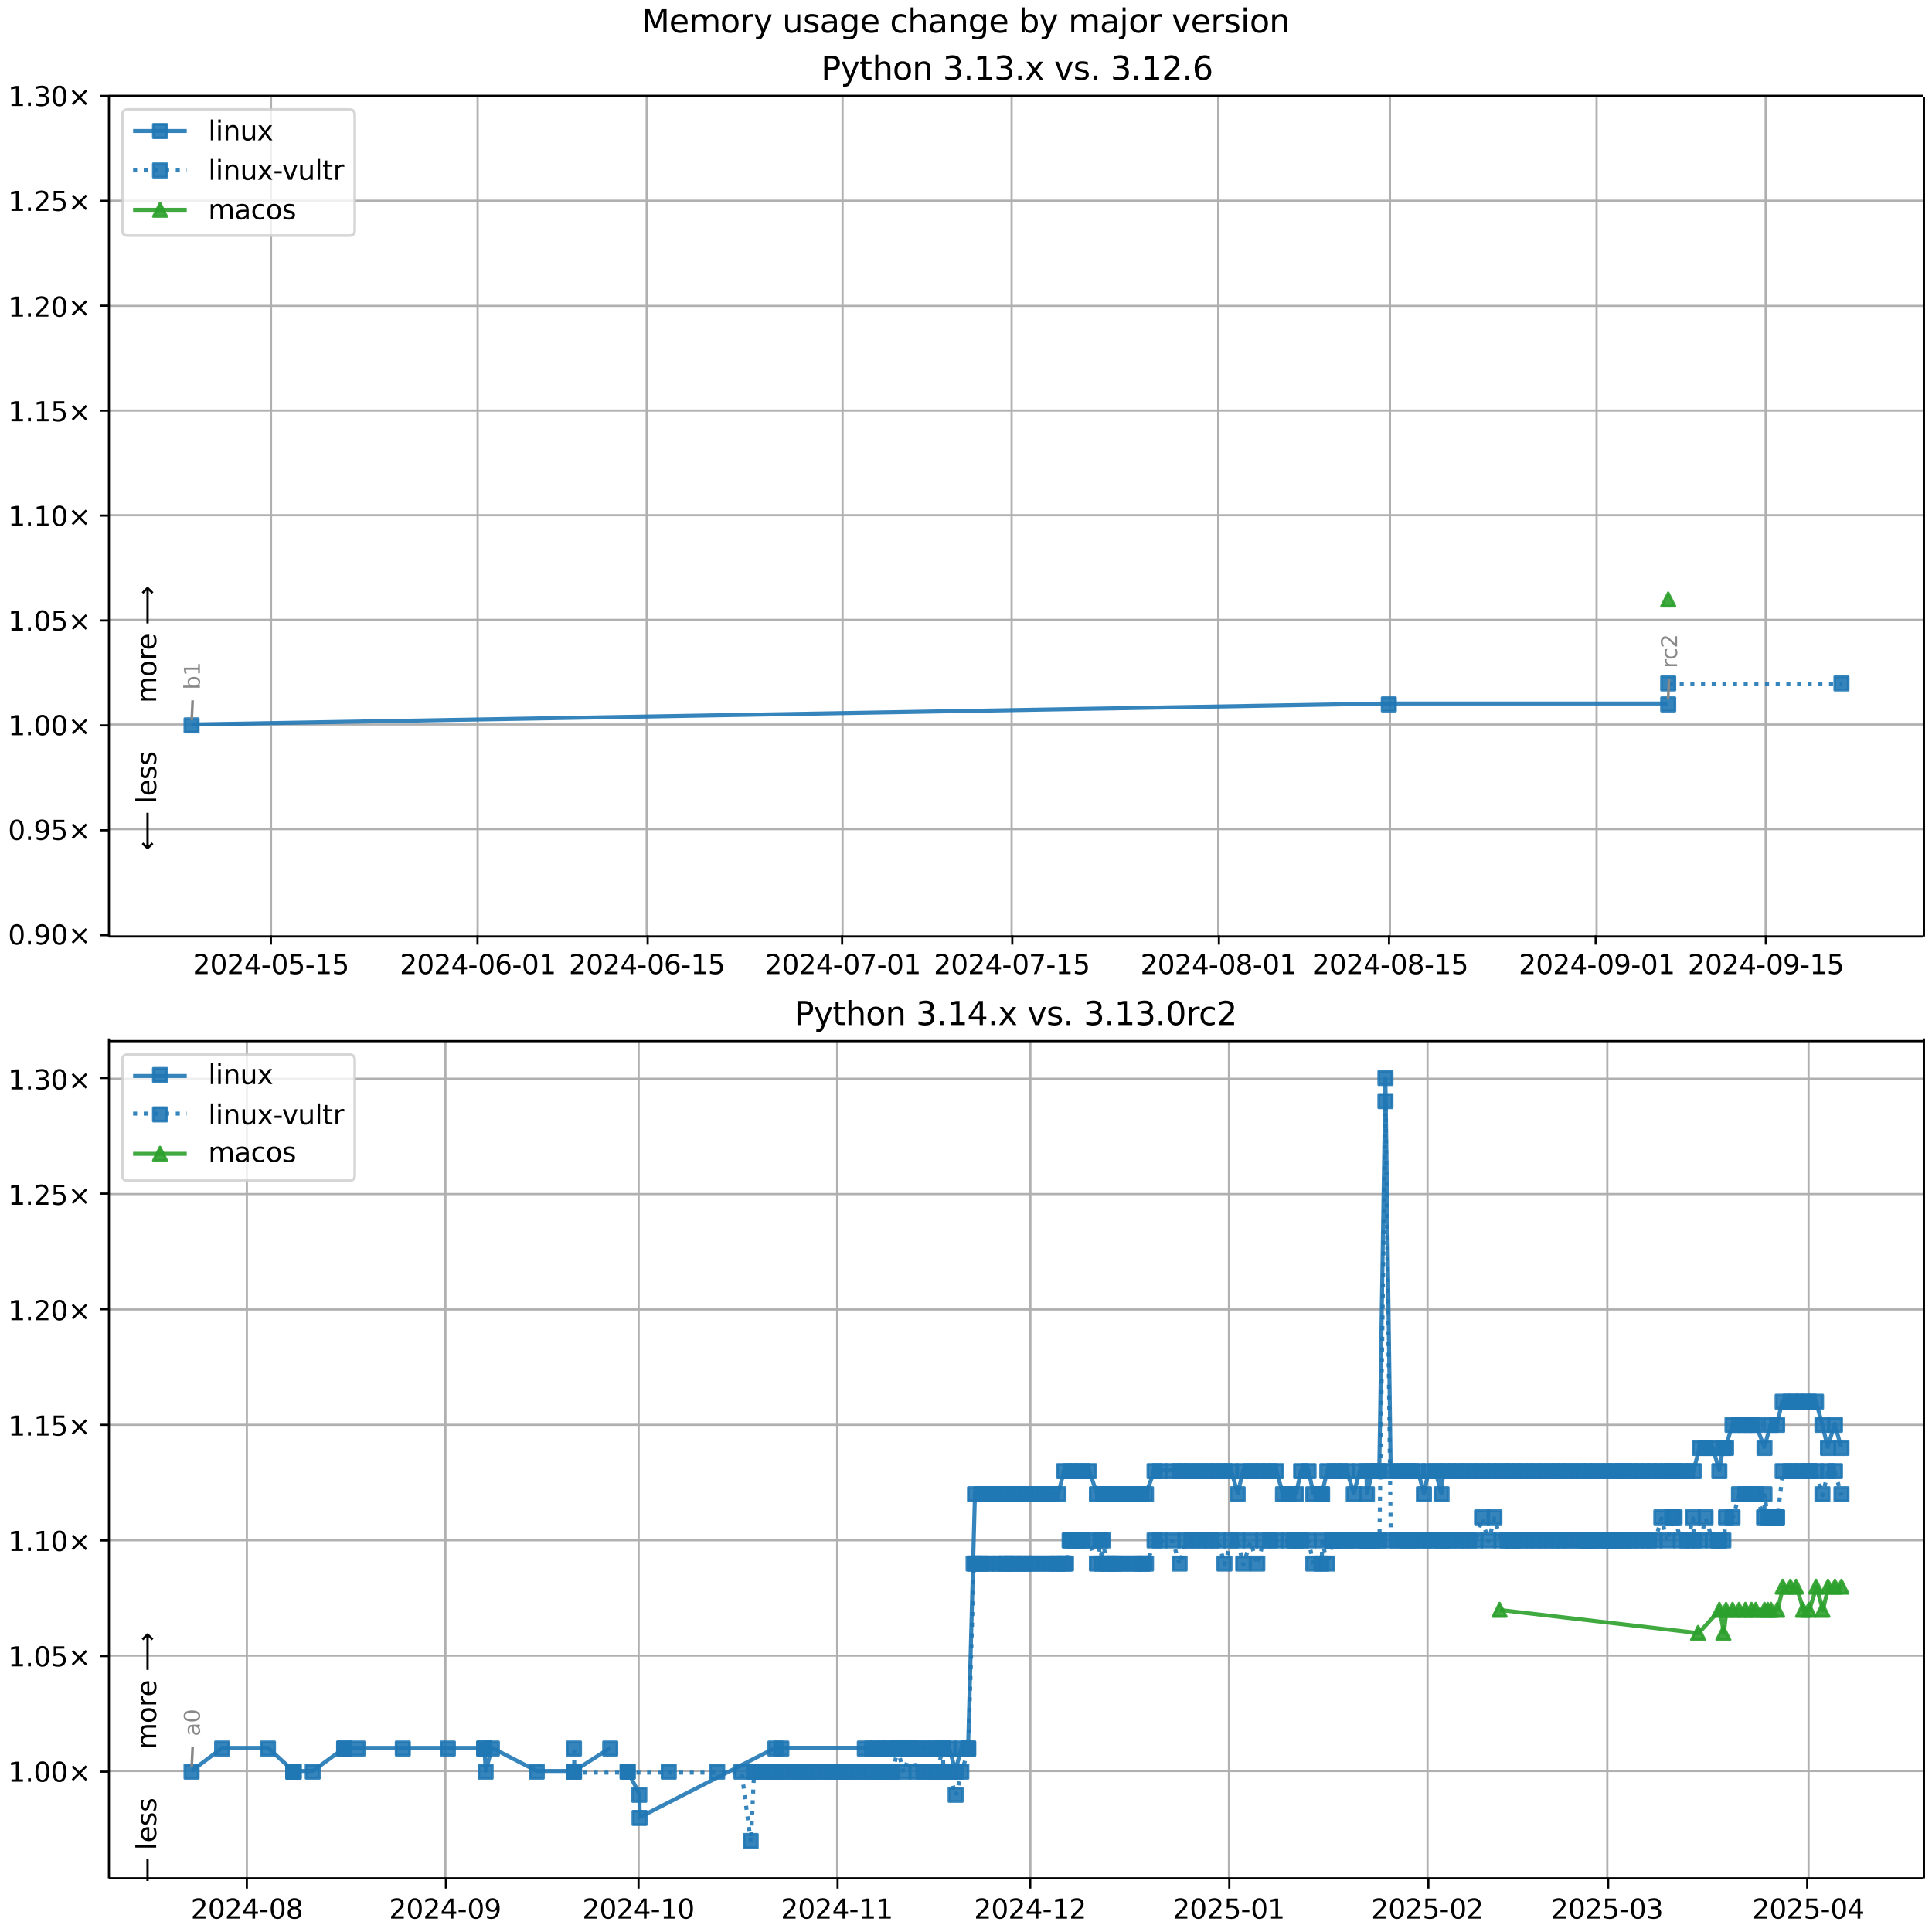 <?xml version="1.0" encoding="UTF-8"?>
<!DOCTYPE svg  PUBLIC '-//W3C//DTD SVG 1.1//EN'  'http://www.w3.org/Graphics/SVG/1.1/DTD/svg11.dtd'>
<svg width="720pt" height="720pt" version="1.1" viewBox="0 0 720 720" xmlns="http://www.w3.org/2000/svg" xmlns:xlink="http://www.w3.org/1999/xlink">
<defs>
<style type="text/css">*{stroke-linejoin: round; stroke-linecap: butt}</style>
</defs>
<path d="m0 720h720v-720h-720z" fill="#fff"/>
<path d="m40.6 349h676v-313h-676z" fill="#fff"/>
<path d="m101 349v-313" clip-path="url(#g)" fill="none" stroke="#b0b0b0" stroke-linecap="square" stroke-width=".8"/>
<defs>
<path id="j" d="m0 0v3.5" stroke="#000" stroke-width=".8"/>
</defs>
<use x="100.953" y="348.529" stroke="#000000" stroke-width=".8" xlink:href="#j"/>
<g transform="translate(71.9 363) scale(.1 -.1)">
<defs>
<path id="c" transform="scale(.016)" d="m1228 531h2203v-531h-2962v531q359 372 979 998 621 627 780 809 303 340 423 576 121 236 121 464 0 372-261 606-261 235-680 235-297 0-627-103-329-103-704-313v638q381 153 712 231 332 78 607 78 725 0 1156-363 431-362 431-968 0-288-108-546-107-257-392-607-78-91-497-524-418-433-1181-1211z"/>
<path id="b" transform="scale(.016)" d="m2034 4250q-487 0-733-480-245-479-245-1442 0-959 245-1439 246-480 733-480 491 0 736 480 246 480 246 1439 0 963-246 1442-245 480-736 480zm0 500q785 0 1199-621 414-620 414-1801 0-1178-414-1799-414-620-1199-620-784 0-1198 620-414 621-414 1799 0 1181 414 1801 414 621 1198 621z"/>
<path id="n" transform="scale(.016)" d="m2419 4116-1594-2491h1594v2491zm-166 550h794v-3041h666v-525h-666v-1100h-628v1100h-2106v609l1940 2957z"/>
<path id="e" transform="scale(.016)" d="m313 2009h1684v-512h-1684v512z"/>
<path id="k" transform="scale(.016)" d="m691 4666h2478v-532h-1900v-1143q137 47 274 70 138 23 276 23 781 0 1237-428 457-428 457-1159 0-753-469-1171-469-417-1322-417-294 0-599 50-304 50-629 150v635q281-153 581-228t634-75q541 0 856 284 316 284 316 772 0 487-316 771-315 285-856 285-253 0-505-56-251-56-513-175v2344z"/>
<path id="d" transform="scale(.016)" d="m794 531h1031v3560l-1122-225v575l1116 225h631v-4135h1031v-531h-2687v531z"/>
</defs>
<use xlink:href="#c"/>
<use transform="translate(63.6)" xlink:href="#b"/>
<use transform="translate(127)" xlink:href="#c"/>
<use transform="translate(191)" xlink:href="#n"/>
<use transform="translate(254)" xlink:href="#e"/>
<use transform="translate(291)" xlink:href="#b"/>
<use transform="translate(354)" xlink:href="#k"/>
<use transform="translate(418)" xlink:href="#e"/>
<use transform="translate(454)" xlink:href="#d"/>
<use transform="translate(518)" xlink:href="#k"/>
</g>
<path d="m178 349v-313" clip-path="url(#g)" fill="none" stroke="#b0b0b0" stroke-linecap="square" stroke-width=".8"/>
<use x="177.953" y="348.529" stroke="#000000" stroke-width=".8" xlink:href="#j"/>
<g transform="translate(149 363) scale(.1 -.1)">
<defs>
<path id="ah" transform="scale(.016)" d="m2113 2584q-425 0-674-291-248-290-248-796 0-503 248-796 249-292 674-292t673 292q248 293 248 796 0 506-248 796-248 291-673 291zm1253 1979v-575q-238 112-480 171-242 60-480 60-625 0-955-422-329-422-376-1275 184 272 462 417 279 145 613 145 703 0 1111-427 408-426 408-1160 0-719-425-1154-425-434-1131-434-810 0-1238 620-428 621-428 1799 0 1106 525 1764t1409 658q238 0 480-47t505-140z"/>
</defs>
<use xlink:href="#c"/>
<use transform="translate(63.6)" xlink:href="#b"/>
<use transform="translate(127)" xlink:href="#c"/>
<use transform="translate(191)" xlink:href="#n"/>
<use transform="translate(254)" xlink:href="#e"/>
<use transform="translate(291)" xlink:href="#b"/>
<use transform="translate(354)" xlink:href="#ah"/>
<use transform="translate(418)" xlink:href="#e"/>
<use transform="translate(454)" xlink:href="#b"/>
<use transform="translate(518)" xlink:href="#d"/>
</g>
<path d="m241 349v-313" clip-path="url(#g)" fill="none" stroke="#b0b0b0" stroke-linecap="square" stroke-width=".8"/>
<use x="241.365" y="348.529" stroke="#000000" stroke-width=".8" xlink:href="#j"/>
<g transform="translate(212 363) scale(.1 -.1)">
<use xlink:href="#c"/>
<use transform="translate(63.6)" xlink:href="#b"/>
<use transform="translate(127)" xlink:href="#c"/>
<use transform="translate(191)" xlink:href="#n"/>
<use transform="translate(254)" xlink:href="#e"/>
<use transform="translate(291)" xlink:href="#b"/>
<use transform="translate(354)" xlink:href="#ah"/>
<use transform="translate(418)" xlink:href="#e"/>
<use transform="translate(454)" xlink:href="#d"/>
<use transform="translate(518)" xlink:href="#k"/>
</g>
<path d="m314 349v-313" clip-path="url(#g)" fill="none" stroke="#b0b0b0" stroke-linecap="square" stroke-width=".8"/>
<use x="313.835" y="348.529" stroke="#000000" stroke-width=".8" xlink:href="#j"/>
<g transform="translate(285 363) scale(.1 -.1)">
<defs>
<path id="al" transform="scale(.016)" d="m525 4666h3e3v-269l-1694-4397h-659l1594 4134h-2241v532z"/>
</defs>
<use xlink:href="#c"/>
<use transform="translate(63.6)" xlink:href="#b"/>
<use transform="translate(127)" xlink:href="#c"/>
<use transform="translate(191)" xlink:href="#n"/>
<use transform="translate(254)" xlink:href="#e"/>
<use transform="translate(291)" xlink:href="#b"/>
<use transform="translate(354)" xlink:href="#al"/>
<use transform="translate(418)" xlink:href="#e"/>
<use transform="translate(454)" xlink:href="#b"/>
<use transform="translate(518)" xlink:href="#d"/>
</g>
<path d="m377 349v-313" clip-path="url(#g)" fill="none" stroke="#b0b0b0" stroke-linecap="square" stroke-width=".8"/>
<use x="377.247" y="348.529" stroke="#000000" stroke-width=".8" xlink:href="#j"/>
<g transform="translate(348 363) scale(.1 -.1)">
<use xlink:href="#c"/>
<use transform="translate(63.6)" xlink:href="#b"/>
<use transform="translate(127)" xlink:href="#c"/>
<use transform="translate(191)" xlink:href="#n"/>
<use transform="translate(254)" xlink:href="#e"/>
<use transform="translate(291)" xlink:href="#b"/>
<use transform="translate(354)" xlink:href="#al"/>
<use transform="translate(418)" xlink:href="#e"/>
<use transform="translate(454)" xlink:href="#d"/>
<use transform="translate(518)" xlink:href="#k"/>
</g>
<path d="m454 349v-313" clip-path="url(#g)" fill="none" stroke="#b0b0b0" stroke-linecap="square" stroke-width=".8"/>
<use x="454.247" y="348.529" stroke="#000000" stroke-width=".8" xlink:href="#j"/>
<g transform="translate(425 363) scale(.1 -.1)">
<defs>
<path id="ag" transform="scale(.016)" d="m2034 2216q-450 0-708-241-257-241-257-662 0-422 257-663 258-241 708-241t709 242q260 243 260 662 0 421-258 662-257 241-711 241zm-631 268q-406 100-633 378-226 279-226 679 0 559 398 884 399 325 1092 325 697 0 1094-325t397-884q0-400-227-679-226-278-629-378 456-106 710-416 255-309 255-755 0-679-414-1042-414-362-1186-362-771 0-1186 362-414 363-414 1042 0 446 256 755 257 310 713 416zm-231 997q0-362 226-565 227-203 636-203 407 0 636 203 230 203 230 565 0 363-230 566-229 203-636 203-409 0-636-203-226-203-226-566z"/>
</defs>
<use xlink:href="#c"/>
<use transform="translate(63.6)" xlink:href="#b"/>
<use transform="translate(127)" xlink:href="#c"/>
<use transform="translate(191)" xlink:href="#n"/>
<use transform="translate(254)" xlink:href="#e"/>
<use transform="translate(291)" xlink:href="#b"/>
<use transform="translate(354)" xlink:href="#ag"/>
<use transform="translate(418)" xlink:href="#e"/>
<use transform="translate(454)" xlink:href="#b"/>
<use transform="translate(518)" xlink:href="#d"/>
</g>
<path d="m518 349v-313" clip-path="url(#g)" fill="none" stroke="#b0b0b0" stroke-linecap="square" stroke-width=".8"/>
<use x="517.659" y="348.529" stroke="#000000" stroke-width=".8" xlink:href="#j"/>
<g transform="translate(489 363) scale(.1 -.1)">
<use xlink:href="#c"/>
<use transform="translate(63.6)" xlink:href="#b"/>
<use transform="translate(127)" xlink:href="#c"/>
<use transform="translate(191)" xlink:href="#n"/>
<use transform="translate(254)" xlink:href="#e"/>
<use transform="translate(291)" xlink:href="#b"/>
<use transform="translate(354)" xlink:href="#ag"/>
<use transform="translate(418)" xlink:href="#e"/>
<use transform="translate(454)" xlink:href="#d"/>
<use transform="translate(518)" xlink:href="#k"/>
</g>
<path d="m595 349v-313" clip-path="url(#g)" fill="none" stroke="#b0b0b0" stroke-linecap="square" stroke-width=".8"/>
<use x="594.659" y="348.529" stroke="#000000" stroke-width=".8" xlink:href="#j"/>
<g transform="translate(566 363) scale(.1 -.1)">
<defs>
<path id="ac" transform="scale(.016)" d="m703 97v575q238-113 481-172 244-59 479-59 625 0 954 420 330 420 377 1277-181-269-460-413-278-144-615-144-700 0-1108 423-408 424-408 1159 0 718 425 1152 425 435 1131 435 810 0 1236-621 427-620 427-1801 0-1103-524-1761-523-658-1407-658-238 0-482 47-243 47-506 141zm1256 1978q425 0 673 290 249 291 249 798 0 503-249 795-248 292-673 292t-673-292-248-795q0-507 248-798 248-290 673-290z"/>
</defs>
<use xlink:href="#c"/>
<use transform="translate(63.6)" xlink:href="#b"/>
<use transform="translate(127)" xlink:href="#c"/>
<use transform="translate(191)" xlink:href="#n"/>
<use transform="translate(254)" xlink:href="#e"/>
<use transform="translate(291)" xlink:href="#b"/>
<use transform="translate(354)" xlink:href="#ac"/>
<use transform="translate(418)" xlink:href="#e"/>
<use transform="translate(454)" xlink:href="#b"/>
<use transform="translate(518)" xlink:href="#d"/>
</g>
<path d="m658 349v-313" clip-path="url(#g)" fill="none" stroke="#b0b0b0" stroke-linecap="square" stroke-width=".8"/>
<use x="658.071" y="348.529" stroke="#000000" stroke-width=".8" xlink:href="#j"/>
<g transform="translate(629 363) scale(.1 -.1)">
<use xlink:href="#c"/>
<use transform="translate(63.6)" xlink:href="#b"/>
<use transform="translate(127)" xlink:href="#c"/>
<use transform="translate(191)" xlink:href="#n"/>
<use transform="translate(254)" xlink:href="#e"/>
<use transform="translate(291)" xlink:href="#b"/>
<use transform="translate(354)" xlink:href="#ac"/>
<use transform="translate(418)" xlink:href="#e"/>
<use transform="translate(454)" xlink:href="#d"/>
<use transform="translate(518)" xlink:href="#k"/>
</g>
<path d="m40.6 349h676" clip-path="url(#g)" fill="none" stroke="#b0b0b0" stroke-linecap="square" stroke-width=".8"/>
<defs>
<path id="l" d="m0 0h-3.5" stroke="#000" stroke-width=".8"/>
</defs>
<use x="40.646" y="348.529" stroke="#000000" stroke-width=".8" xlink:href="#l"/>
<g transform="translate(3 352) scale(.1 -.1)">
<defs>
<path id="h" transform="scale(.016)" d="m684 794h660v-794h-660v794z"/>
<path id="m" transform="scale(.016)" d="m4488 3438-1429-1435 1429-1428-372-378-1435 1434-1434-1434-369 378 1425 1428-1425 1435 369 378 1434-1435 1435 1435 372-378z"/>
</defs>
<use xlink:href="#b"/>
<use transform="translate(63.6)" xlink:href="#h"/>
<use transform="translate(95.4)" xlink:href="#ac"/>
<use transform="translate(159)" xlink:href="#b"/>
<use transform="translate(223)" xlink:href="#m"/>
</g>
<path d="m40.6 309h676" clip-path="url(#g)" fill="none" stroke="#b0b0b0" stroke-linecap="square" stroke-width=".8"/>
<use x="40.646" y="309.429" stroke="#000000" stroke-width=".8" xlink:href="#l"/>
<g transform="translate(3 313) scale(.1 -.1)">
<use xlink:href="#b"/>
<use transform="translate(63.6)" xlink:href="#h"/>
<use transform="translate(95.4)" xlink:href="#ac"/>
<use transform="translate(159)" xlink:href="#k"/>
<use transform="translate(223)" xlink:href="#m"/>
</g>
<path d="m40.6 270h676" clip-path="url(#g)" fill="none" stroke="#b0b0b0" stroke-linecap="square" stroke-width=".8"/>
<use x="40.646" y="270.33" stroke="#000000" stroke-width=".8" xlink:href="#l"/>
<g transform="translate(3 274) scale(.1 -.1)">
<use xlink:href="#d"/>
<use transform="translate(63.6)" xlink:href="#h"/>
<use transform="translate(95.4)" xlink:href="#b"/>
<use transform="translate(159)" xlink:href="#b"/>
<use transform="translate(223)" xlink:href="#m"/>
</g>
<path d="m40.6 231h676" clip-path="url(#g)" fill="none" stroke="#b0b0b0" stroke-linecap="square" stroke-width=".8"/>
<use x="40.646" y="231.23" stroke="#000000" stroke-width=".8" xlink:href="#l"/>
<g transform="translate(3 235) scale(.1 -.1)">
<use xlink:href="#d"/>
<use transform="translate(63.6)" xlink:href="#h"/>
<use transform="translate(95.4)" xlink:href="#b"/>
<use transform="translate(159)" xlink:href="#k"/>
<use transform="translate(223)" xlink:href="#m"/>
</g>
<path d="m40.6 192h676" clip-path="url(#g)" fill="none" stroke="#b0b0b0" stroke-linecap="square" stroke-width=".8"/>
<use x="40.646" y="192.131" stroke="#000000" stroke-width=".8" xlink:href="#l"/>
<g transform="translate(3 196) scale(.1 -.1)">
<use xlink:href="#d"/>
<use transform="translate(63.6)" xlink:href="#h"/>
<use transform="translate(95.4)" xlink:href="#d"/>
<use transform="translate(159)" xlink:href="#b"/>
<use transform="translate(223)" xlink:href="#m"/>
</g>
<path d="m40.6 153h676" clip-path="url(#g)" fill="none" stroke="#b0b0b0" stroke-linecap="square" stroke-width=".8"/>
<use x="40.646" y="153.031" stroke="#000000" stroke-width=".8" xlink:href="#l"/>
<g transform="translate(3 157) scale(.1 -.1)">
<use xlink:href="#d"/>
<use transform="translate(63.6)" xlink:href="#h"/>
<use transform="translate(95.4)" xlink:href="#d"/>
<use transform="translate(159)" xlink:href="#k"/>
<use transform="translate(223)" xlink:href="#m"/>
</g>
<path d="m40.6 114h676" clip-path="url(#g)" fill="none" stroke="#b0b0b0" stroke-linecap="square" stroke-width=".8"/>
<use x="40.646" y="113.932" stroke="#000000" stroke-width=".8" xlink:href="#l"/>
<g transform="translate(3 118) scale(.1 -.1)">
<use xlink:href="#d"/>
<use transform="translate(63.6)" xlink:href="#h"/>
<use transform="translate(95.4)" xlink:href="#c"/>
<use transform="translate(159)" xlink:href="#b"/>
<use transform="translate(223)" xlink:href="#m"/>
</g>
<path d="m40.6 74.8h676" clip-path="url(#g)" fill="none" stroke="#b0b0b0" stroke-linecap="square" stroke-width=".8"/>
<use x="40.646" y="74.832" stroke="#000000" stroke-width=".8" xlink:href="#l"/>
<g transform="translate(3 78.6) scale(.1 -.1)">
<use xlink:href="#d"/>
<use transform="translate(63.6)" xlink:href="#h"/>
<use transform="translate(95.4)" xlink:href="#c"/>
<use transform="translate(159)" xlink:href="#k"/>
<use transform="translate(223)" xlink:href="#m"/>
</g>
<path d="m40.6 35.7h676" clip-path="url(#g)" fill="none" stroke="#b0b0b0" stroke-linecap="square" stroke-width=".8"/>
<use x="40.646" y="35.733" stroke="#000000" stroke-width=".8" xlink:href="#l"/>
<g transform="translate(3 39.5) scale(.1 -.1)">
<defs>
<path id="r" transform="scale(.016)" d="m2597 2516q453-97 707-404 255-306 255-756 0-690-475-1069-475-378-1350-378-293 0-604 58t-642 174v609q262-153 574-231 313-78 654-78 593 0 904 234t311 681q0 413-289 645-289 233-804 233h-544v519h569q465 0 712 186t247 536q0 359-255 551-254 193-729 193-260 0-557-57-297-56-653-174v562q360 100 674 150t592 50q719 0 1137-327 419-326 419-882 0-388-222-655t-631-370z"/>
</defs>
<use xlink:href="#d"/>
<use transform="translate(63.6)" xlink:href="#h"/>
<use transform="translate(95.4)" xlink:href="#r"/>
<use transform="translate(159)" xlink:href="#b"/>
<use transform="translate(223)" xlink:href="#m"/>
</g>
<path d="m71.4 270 446-7.82h104" clip-path="url(#g)" fill="none" stroke="#1f77b4" stroke-linecap="square" stroke-opacity=".9" stroke-width="1.5"/>
<defs>
<path id="a" d="m-2.5 2.5h5v-5h-5z" stroke="#1f77b4" stroke-opacity=".9"/>
</defs>
<g clip-path="url(#g)" fill="#1f77b4" fill-opacity=".9" stroke="#1f77b4" stroke-opacity=".9">
<use x="71.389" y="270.33" xlink:href="#a"/>
<use x="517.569" y="262.51" xlink:href="#a"/>
<use x="621.695" y="262.51" xlink:href="#a"/>
</g>
<g stroke="#1f77b4" stroke-opacity=".9">
<path d="m622 255h64.6" clip-path="url(#g)" fill="none" stroke-dasharray="1.5,2.475" stroke-width="1.5"/>
<g clip-path="url(#g)" fill="#1f77b4" fill-opacity=".9">
<use x="621.695" y="254.69" xlink:href="#a"/>
<use x="686.256" y="254.69" xlink:href="#a"/>
</g>
</g>
<path d="m622 223" clip-path="url(#g)" fill="none" stroke="#2ca02c" stroke-linecap="square" stroke-opacity=".9" stroke-width="1.5"/>
<defs>
<path id="f" d="m0-2.5-2.5 5h5z" stroke="#2ca02c" stroke-opacity=".9"/>
</defs>
<g clip-path="url(#g)">
<use x="621.695" y="223.41" fill="#2ca02c" fill-opacity=".9" stroke="#2ca02c" stroke-opacity=".9" xlink:href="#f"/>
</g>
<path d="m40.6 349v-313" fill="none" stroke="#000" stroke-linecap="square" stroke-width=".8"/>
<path d="m717 349v-313" fill="none" stroke="#000" stroke-linecap="square" stroke-width=".8"/>
<path d="m40.6 349h676" fill="none" stroke="#000" stroke-linecap="square" stroke-width=".8"/>
<path d="m40.6 35.7h676" fill="none" stroke="#000" stroke-linecap="square" stroke-width=".8"/>
<path d="m71.8 261-0.348 7.35" fill="none" stroke="#888" stroke-linecap="round"/>
<g transform="translate(74.5 257) rotate(-90) scale(.08 -.08)" fill="#888">
<defs>
<path id="aj" transform="scale(.016)" d="m3116 1747q0 634-261 995t-717 361q-457 0-718-361t-261-995 261-995 718-361q456 0 717 361t261 995zm-1957 1222q182 312 458 463 277 152 661 152 638 0 1036-506 399-506 399-1331t-399-1332q-398-506-1036-506-384 0-661 152-276 152-458 464v-525h-578v4863h578v-1894z"/>
</defs>
<use xlink:href="#aj"/>
<use transform="translate(63.5)" xlink:href="#d"/>
</g>
<path d="m622 253-0.326 7.34" fill="none" stroke="#888" stroke-linecap="round"/>
<g transform="translate(625 249) rotate(-90) scale(.08 -.08)" fill="#888">
<defs>
<path id="p" transform="scale(.016)" d="m2631 2963q-97 56-211 82-114 27-251 27-488 0-749-317t-261-911v-1844h-578v3500h578v-544q182 319 472 473 291 155 707 155 59 0 131-8 72-7 159-23l3-590z"/>
<path id="ab" transform="scale(.016)" d="m3122 3366v-538q-244 135-489 202t-495 67q-560 0-870-355-309-354-309-995t309-996q310-354 870-354 250 0 495 67t489 202v-532q-241-112-499-168-257-57-548-57-791 0-1257 497-465 497-465 1341 0 856 470 1346 471 491 1290 491 265 0 518-55 253-54 491-163z"/>
</defs>
<use xlink:href="#p"/>
<use transform="translate(38.9)" xlink:href="#ab"/>
<use transform="translate(93.8)" xlink:href="#c"/>
</g>
<g clip-path="url(#g)">
<g transform="translate(58.2 262) rotate(-90) scale(.1 -.1)">
<defs>
<path id="x" transform="scale(.016)" d="m3328 2828q216 388 516 572t706 184q547 0 844-383 297-382 297-1088v-2113h-578v2094q0 503-179 746-178 244-543 244-447 0-707-297-259-296-259-809v-1978h-578v2094q0 506-178 748t-550 242q-441 0-701-298-259-298-259-808v-1978h-578v3500h578v-544q197 322 472 475t653 153q382 0 649-194 267-193 395-562z"/>
<path id="q" transform="scale(.016)" d="m1959 3097q-462 0-731-361t-269-989 267-989q268-361 733-361 460 0 728 362 269 363 269 988 0 622-269 986-268 364-728 364zm0 487q750 0 1178-488 429-487 429-1349 0-859-429-1349-428-489-1178-489-753 0-1180 489-426 490-426 1349 0 862 426 1349 427 488 1180 488z"/>
<path id="u" transform="scale(.016)" d="m3597 1894v-281h-2644q38-594 358-905t892-311q331 0 642 81t618 244v-544q-310-131-635-200t-659-69q-838 0-1327 487-489 488-489 1320 0 859 464 1363 464 505 1252 505 706 0 1117-455 411-454 411-1235zm-575 169q-6 471-264 752-258 282-683 282-481 0-770-272t-333-766l2050 4z"/>
<path id="am" transform="scale(.016)" d="m8863 2147v-281l-1229-1228-375 375 729 728h-7622v531h7622l-729 728 375 375 1229-1228z"/>
</defs>
<use xlink:href="#x"/>
<use transform="translate(97.4)" xlink:href="#q"/>
<use transform="translate(159)" xlink:href="#p"/>
<use transform="translate(197)" xlink:href="#u"/>
<use transform="translate(259)" xlink:href="#DejaVuSans-20"/>
<use transform="translate(291)" xlink:href="#am"/>
</g>
</g>
<g clip-path="url(#g)">
<g transform="translate(58.2 317) rotate(-90) scale(.1 -.1)">
<defs>
<path id="an" transform="scale(.016)" d="m313 1866v281l1228 1228 375-375-728-728h7621v-531h-7621l728-728-375-375-1228 1228z"/>
<path id="t" transform="scale(.016)" d="m603 4863h575v-4863h-575v4863z"/>
<path id="o" transform="scale(.016)" d="m2834 3397v-544q-243 125-506 187-262 63-544 63-428 0-642-131t-214-394q0-200 153-314t616-217l197-44q612-131 870-370t258-667q0-488-386-773-386-284-1061-284-281 0-586 55t-642 164v594q319-166 628-249 309-82 613-82 406 0 624 139 219 139 219 392 0 234-158 359-157 125-692 241l-200 47q-534 112-772 345-237 233-237 639 0 494 350 762 350 269 994 269 318 0 599-47 282-46 519-140z"/>
</defs>
<use xlink:href="#an"/>
<use transform="translate(143)" xlink:href="#DejaVuSans-20"/>
<use transform="translate(175)" xlink:href="#t"/>
<use transform="translate(203)" xlink:href="#u"/>
<use transform="translate(264)" xlink:href="#o"/>
<use transform="translate(317)" xlink:href="#o"/>
</g>
</g>
<g transform="translate(306 29.7) scale(.12 -.12)">
<defs>
<path id="ak" transform="scale(.016)" d="m1259 4147v-1753h794q441 0 681 228 241 228 241 650 0 419-241 647-240 228-681 228h-794zm-631 519h1425q785 0 1186-355 402-355 402-1039 0-691-402-1044-401-353-1186-353h-794v-1875h-631v4666z"/>
<path id="ad" transform="scale(.016)" d="m2059-325q-243-625-475-815-231-191-618-191h-460v481h338q237 0 368 113 132 112 291 531l103 262-1415 3444h609l1094-2737 1094 2737h609l-1538-3825z"/>
<path id="ae" transform="scale(.016)" d="m1172 4494v-994h1184v-447h-1184v-1900q0-428 117-550t477-122h590v-481h-590q-666 0-919 248-253 249-253 905v1900h-422v447h422v994h578z"/>
<path id="af" transform="scale(.016)" d="m3513 2113v-2113h-575v2094q0 497-194 743-194 247-581 247-466 0-735-297-269-296-269-809v-1978h-578v4863h578v-1907q207 316 486 472 280 156 646 156 603 0 912-373 310-373 310-1098z"/>
<path id="s" transform="scale(.016)" d="m3513 2113v-2113h-575v2094q0 497-194 743-194 247-581 247-466 0-735-297-269-296-269-809v-1978h-578v3500h578v-544q207 316 486 472 280 156 646 156 603 0 912-373 310-373 310-1098z"/>
<path id="w" transform="scale(.016)" d="m3513 3500-1266-1703 1331-1797h-678l-1019 1375-1018-1375h-679l1360 1831-1244 1669h678l928-1247 928 1247h679z"/>
<path id="z" transform="scale(.016)" d="m191 3500h609l1094-2937 1094 2937h609l-1313-3500h-781l-1312 3500z"/>
</defs>
<use xlink:href="#ak"/>
<use transform="translate(60.3)" xlink:href="#ad"/>
<use transform="translate(119)" xlink:href="#ae"/>
<use transform="translate(159)" xlink:href="#af"/>
<use transform="translate(222)" xlink:href="#q"/>
<use transform="translate(283)" xlink:href="#s"/>
<use transform="translate(347)" xlink:href="#DejaVuSans-20"/>
<use transform="translate(378)" xlink:href="#r"/>
<use transform="translate(442)" xlink:href="#h"/>
<use transform="translate(474)" xlink:href="#d"/>
<use transform="translate(537)" xlink:href="#r"/>
<use transform="translate(601)" xlink:href="#h"/>
<use transform="translate(633)" xlink:href="#w"/>
<use transform="translate(692)" xlink:href="#DejaVuSans-20"/>
<use transform="translate(724)" xlink:href="#z"/>
<use transform="translate(783)" xlink:href="#o"/>
<use transform="translate(835)" xlink:href="#h"/>
<use transform="translate(867)" xlink:href="#DejaVuSans-20"/>
<use transform="translate(899)" xlink:href="#r"/>
<use transform="translate(962)" xlink:href="#h"/>
<use transform="translate(994)" xlink:href="#d"/>
<use transform="translate(1058)" xlink:href="#c"/>
<use transform="translate(1121)" xlink:href="#h"/>
<use transform="translate(1153)" xlink:href="#ah"/>
</g>
<path d="m47.6 87.8h82.6q2 0 2-2v-43q0-2-2-2h-82.6q-2 0-2 2v43q0 2 2 2z" fill="#fff" opacity=".8" stroke="#ccc"/>
<path d="m49.6 48.8h10 10" fill="none" stroke="#1f77b4" stroke-linecap="square" stroke-opacity=".9" stroke-width="1.5"/>
<use x="59.646" y="48.831" fill="#1f77b4" fill-opacity=".9" stroke="#1f77b4" stroke-opacity=".9" xlink:href="#a"/>
<g transform="translate(77.6 52.3) scale(.1 -.1)">
<defs>
<path id="aa" transform="scale(.016)" d="m603 3500h575v-3500h-575v3500zm0 1363h575v-729h-575v729z"/>
<path id="v" transform="scale(.016)" d="m544 1381v2119h575v-2097q0-497 193-746 194-248 582-248 465 0 735 297 271 297 271 810v1984h575v-3500h-575v538q-209-319-486-474-276-155-642-155-603 0-916 375-312 375-312 1097zm1447 2203z"/>
</defs>
<use xlink:href="#t"/>
<use transform="translate(27.8)" xlink:href="#aa"/>
<use transform="translate(55.6)" xlink:href="#s"/>
<use transform="translate(119)" xlink:href="#v"/>
<use transform="translate(182)" xlink:href="#w"/>
</g>
<path d="m49.6 63.5h10 10" fill="none" stroke="#1f77b4" stroke-dasharray="1.5,2.475" stroke-opacity=".9" stroke-width="1.5"/>
<use x="59.646" y="63.509" fill="#1f77b4" fill-opacity=".9" stroke="#1f77b4" stroke-opacity=".9" xlink:href="#a"/>
<g transform="translate(77.6 67) scale(.1 -.1)">
<use xlink:href="#t"/>
<use transform="translate(27.8)" xlink:href="#aa"/>
<use transform="translate(55.6)" xlink:href="#s"/>
<use transform="translate(119)" xlink:href="#v"/>
<use transform="translate(182)" xlink:href="#w"/>
<use transform="translate(242)" xlink:href="#e"/>
<use transform="translate(275)" xlink:href="#z"/>
<use transform="translate(334)" xlink:href="#v"/>
<use transform="translate(398)" xlink:href="#t"/>
<use transform="translate(425)" xlink:href="#ae"/>
<use transform="translate(465)" xlink:href="#p"/>
</g>
<path d="m49.6 78.2h10 10" fill="none" stroke="#2ca02c" stroke-linecap="square" stroke-opacity=".9" stroke-width="1.5"/>
<use x="59.646" y="78.187" fill="#2ca02c" fill-opacity=".9" stroke="#2ca02c" stroke-opacity=".9" xlink:href="#f"/>
<g transform="translate(77.6 81.7) scale(.1 -.1)">
<defs>
<path id="y" transform="scale(.016)" d="m2194 1759q-697 0-966-159t-269-544q0-306 202-486 202-179 548-179 479 0 768 339t289 901v128h-572zm1147 238v-2e3h-575v531q-197-318-491-470t-719-152q-537 0-855 302-317 302-317 808 0 590 395 890 396 300 1180 300h807v57q0 397-261 614t-733 217q-300 0-585-72-284-72-546-216v532q315 122 612 182 297 61 578 61 760 0 1135-394 375-393 375-1193z"/>
</defs>
<use xlink:href="#x"/>
<use transform="translate(97.4)" xlink:href="#y"/>
<use transform="translate(159)" xlink:href="#ab"/>
<use transform="translate(214)" xlink:href="#q"/>
<use transform="translate(275)" xlink:href="#o"/>
</g>
<path d="m40.6 700h676v-313h-676z" fill="#fff"/>
<path d="m92 700v-313" clip-path="url(#i)" fill="none" stroke="#b0b0b0" stroke-linecap="square" stroke-width=".8"/>
<use x="91.992" y="700.322" stroke="#000000" stroke-width=".8" xlink:href="#j"/>
<g transform="translate(71.1 715) scale(.1 -.1)">
<use xlink:href="#c"/>
<use transform="translate(63.6)" xlink:href="#b"/>
<use transform="translate(127)" xlink:href="#c"/>
<use transform="translate(191)" xlink:href="#n"/>
<use transform="translate(254)" xlink:href="#e"/>
<use transform="translate(291)" xlink:href="#b"/>
<use transform="translate(354)" xlink:href="#ag"/>
</g>
<path d="m166 700v-313" clip-path="url(#i)" fill="none" stroke="#b0b0b0" stroke-linecap="square" stroke-width=".8"/>
<use x="166.176" y="700.322" stroke="#000000" stroke-width=".8" xlink:href="#j"/>
<g transform="translate(145 715) scale(.1 -.1)">
<use xlink:href="#c"/>
<use transform="translate(63.6)" xlink:href="#b"/>
<use transform="translate(127)" xlink:href="#c"/>
<use transform="translate(191)" xlink:href="#n"/>
<use transform="translate(254)" xlink:href="#e"/>
<use transform="translate(291)" xlink:href="#b"/>
<use transform="translate(354)" xlink:href="#ac"/>
</g>
<path d="m238 700v-313" clip-path="url(#i)" fill="none" stroke="#b0b0b0" stroke-linecap="square" stroke-width=".8"/>
<use x="237.967" y="700.322" stroke="#000000" stroke-width=".8" xlink:href="#j"/>
<g transform="translate(217 715) scale(.1 -.1)">
<use xlink:href="#c"/>
<use transform="translate(63.6)" xlink:href="#b"/>
<use transform="translate(127)" xlink:href="#c"/>
<use transform="translate(191)" xlink:href="#n"/>
<use transform="translate(254)" xlink:href="#e"/>
<use transform="translate(291)" xlink:href="#d"/>
<use transform="translate(354)" xlink:href="#b"/>
</g>
<path d="m312 700v-313" clip-path="url(#i)" fill="none" stroke="#b0b0b0" stroke-linecap="square" stroke-width=".8"/>
<use x="312.152" y="700.322" stroke="#000000" stroke-width=".8" xlink:href="#j"/>
<g transform="translate(291 715) scale(.1 -.1)">
<use xlink:href="#c"/>
<use transform="translate(63.6)" xlink:href="#b"/>
<use transform="translate(127)" xlink:href="#c"/>
<use transform="translate(191)" xlink:href="#n"/>
<use transform="translate(254)" xlink:href="#e"/>
<use transform="translate(291)" xlink:href="#d"/>
<use transform="translate(354)" xlink:href="#d"/>
</g>
<path d="m384 700v-313" clip-path="url(#i)" fill="none" stroke="#b0b0b0" stroke-linecap="square" stroke-width=".8"/>
<use x="383.943" y="700.322" stroke="#000000" stroke-width=".8" xlink:href="#j"/>
<g transform="translate(363 715) scale(.1 -.1)">
<use xlink:href="#c"/>
<use transform="translate(63.6)" xlink:href="#b"/>
<use transform="translate(127)" xlink:href="#c"/>
<use transform="translate(191)" xlink:href="#n"/>
<use transform="translate(254)" xlink:href="#e"/>
<use transform="translate(291)" xlink:href="#d"/>
<use transform="translate(354)" xlink:href="#c"/>
</g>
<path d="m458 700v-313" clip-path="url(#i)" fill="none" stroke="#b0b0b0" stroke-linecap="square" stroke-width=".8"/>
<use x="458.127" y="700.322" stroke="#000000" stroke-width=".8" xlink:href="#j"/>
<g transform="translate(437 715) scale(.1 -.1)">
<use xlink:href="#c"/>
<use transform="translate(63.6)" xlink:href="#b"/>
<use transform="translate(127)" xlink:href="#c"/>
<use transform="translate(191)" xlink:href="#k"/>
<use transform="translate(254)" xlink:href="#e"/>
<use transform="translate(291)" xlink:href="#b"/>
<use transform="translate(354)" xlink:href="#d"/>
</g>
<path d="m532 700v-313" clip-path="url(#i)" fill="none" stroke="#b0b0b0" stroke-linecap="square" stroke-width=".8"/>
<use x="532.311" y="700.322" stroke="#000000" stroke-width=".8" xlink:href="#j"/>
<g transform="translate(511 715) scale(.1 -.1)">
<use xlink:href="#c"/>
<use transform="translate(63.6)" xlink:href="#b"/>
<use transform="translate(127)" xlink:href="#c"/>
<use transform="translate(191)" xlink:href="#k"/>
<use transform="translate(254)" xlink:href="#e"/>
<use transform="translate(291)" xlink:href="#b"/>
<use transform="translate(354)" xlink:href="#c"/>
</g>
<path d="m599 700v-313" clip-path="url(#i)" fill="none" stroke="#b0b0b0" stroke-linecap="square" stroke-width=".8"/>
<use x="599.316" y="700.322" stroke="#000000" stroke-width=".8" xlink:href="#j"/>
<g transform="translate(578 715) scale(.1 -.1)">
<use xlink:href="#c"/>
<use transform="translate(63.6)" xlink:href="#b"/>
<use transform="translate(127)" xlink:href="#c"/>
<use transform="translate(191)" xlink:href="#k"/>
<use transform="translate(254)" xlink:href="#e"/>
<use transform="translate(291)" xlink:href="#b"/>
<use transform="translate(354)" xlink:href="#r"/>
</g>
<path d="m674 700v-313" clip-path="url(#i)" fill="none" stroke="#b0b0b0" stroke-linecap="square" stroke-width=".8"/>
<use x="673.5" y="700.322" stroke="#000000" stroke-width=".8" xlink:href="#j"/>
<g transform="translate(653 715) scale(.1 -.1)">
<use xlink:href="#c"/>
<use transform="translate(63.6)" xlink:href="#b"/>
<use transform="translate(127)" xlink:href="#c"/>
<use transform="translate(191)" xlink:href="#k"/>
<use transform="translate(254)" xlink:href="#e"/>
<use transform="translate(291)" xlink:href="#b"/>
<use transform="translate(354)" xlink:href="#n"/>
</g>
<path d="m40.6 660h676" clip-path="url(#i)" fill="none" stroke="#b0b0b0" stroke-linecap="square" stroke-width=".8"/>
<use x="40.646" y="660.253" stroke="#000000" stroke-width=".8" xlink:href="#l"/>
<g transform="translate(3 664) scale(.1 -.1)">
<use xlink:href="#d"/>
<use transform="translate(63.6)" xlink:href="#h"/>
<use transform="translate(95.4)" xlink:href="#b"/>
<use transform="translate(159)" xlink:href="#b"/>
<use transform="translate(223)" xlink:href="#m"/>
</g>
<path d="m40.6 617h676" clip-path="url(#i)" fill="none" stroke="#b0b0b0" stroke-linecap="square" stroke-width=".8"/>
<use x="40.646" y="617.168" stroke="#000000" stroke-width=".8" xlink:href="#l"/>
<g transform="translate(3 621) scale(.1 -.1)">
<use xlink:href="#d"/>
<use transform="translate(63.6)" xlink:href="#h"/>
<use transform="translate(95.4)" xlink:href="#b"/>
<use transform="translate(159)" xlink:href="#k"/>
<use transform="translate(223)" xlink:href="#m"/>
</g>
<path d="m40.6 574h676" clip-path="url(#i)" fill="none" stroke="#b0b0b0" stroke-linecap="square" stroke-width=".8"/>
<use x="40.646" y="574.083" stroke="#000000" stroke-width=".8" xlink:href="#l"/>
<g transform="translate(3 578) scale(.1 -.1)">
<use xlink:href="#d"/>
<use transform="translate(63.6)" xlink:href="#h"/>
<use transform="translate(95.4)" xlink:href="#d"/>
<use transform="translate(159)" xlink:href="#b"/>
<use transform="translate(223)" xlink:href="#m"/>
</g>
<path d="m40.6 531h676" clip-path="url(#i)" fill="none" stroke="#b0b0b0" stroke-linecap="square" stroke-width=".8"/>
<use x="40.646" y="530.998" stroke="#000000" stroke-width=".8" xlink:href="#l"/>
<g transform="translate(3 535) scale(.1 -.1)">
<use xlink:href="#d"/>
<use transform="translate(63.6)" xlink:href="#h"/>
<use transform="translate(95.4)" xlink:href="#d"/>
<use transform="translate(159)" xlink:href="#k"/>
<use transform="translate(223)" xlink:href="#m"/>
</g>
<path d="m40.6 488h676" clip-path="url(#i)" fill="none" stroke="#b0b0b0" stroke-linecap="square" stroke-width=".8"/>
<use x="40.646" y="487.913" stroke="#000000" stroke-width=".8" xlink:href="#l"/>
<g transform="translate(3 492) scale(.1 -.1)">
<use xlink:href="#d"/>
<use transform="translate(63.6)" xlink:href="#h"/>
<use transform="translate(95.4)" xlink:href="#c"/>
<use transform="translate(159)" xlink:href="#b"/>
<use transform="translate(223)" xlink:href="#m"/>
</g>
<path d="m40.6 445h676" clip-path="url(#i)" fill="none" stroke="#b0b0b0" stroke-linecap="square" stroke-width=".8"/>
<use x="40.646" y="444.828" stroke="#000000" stroke-width=".8" xlink:href="#l"/>
<g transform="translate(3 449) scale(.1 -.1)">
<use xlink:href="#d"/>
<use transform="translate(63.6)" xlink:href="#h"/>
<use transform="translate(95.4)" xlink:href="#c"/>
<use transform="translate(159)" xlink:href="#k"/>
<use transform="translate(223)" xlink:href="#m"/>
</g>
<path d="m40.6 402h676" clip-path="url(#i)" fill="none" stroke="#b0b0b0" stroke-linecap="square" stroke-width=".8"/>
<use x="40.646" y="401.743" stroke="#000000" stroke-width=".8" xlink:href="#l"/>
<g transform="translate(3 406) scale(.1 -.1)">
<use xlink:href="#d"/>
<use transform="translate(63.6)" xlink:href="#h"/>
<use transform="translate(95.4)" xlink:href="#r"/>
<use transform="translate(159)" xlink:href="#b"/>
<use transform="translate(223)" xlink:href="#m"/>
</g>
<g stroke="#1f77b4" stroke-opacity=".9">
<path d="m71.4 660 11.4-8.62h17.1l9.43 8.62h7.26l11.8-8.62h52.1l0.532 8.62 2.32-8.62 16.7 8.62h13.9l13.5-8.62m6.49 8.62 4.35 8.62 0.1 8.62 50.6-25.9h64.7l2.44 8.62 2.11-8.62h2.55l2.56-94.8h31.1l2.12-8.62h9.26l2.96 8.62h18.3l3.2-8.62h28.5l2.47 8.62 2.08-8.62h12.2l2.58 8.62h4.93l1.84-8.62h2.76l1.78 8.62h3.28l1.94-8.62h7.24l2.61 8.62 2.37-8.62h2.35l0.189 8.62 2.29-8.62h2.32l2.29-146 1.97 146h10.1l2.23 8.62 1.92-8.62h2.31l2.34 8.62 0.703-8.62h93.3l2.22-8.62h4.85l2.45 8.62 1.49-8.62h1.01l2.41-8.62h8.64l3.27 8.62 2.43-8.62h2.29l2.05-8.62h12.4l2.38 8.62 2.06 8.62 2.6-8.62 2.42 8.62v0" clip-path="url(#i)" fill="none" stroke-linecap="square" stroke-width="1.5"/>
<g clip-path="url(#i)" fill="#1f77b4" fill-opacity=".9">
<use x="71.389" y="660.253" xlink:href="#a"/>
<use x="82.775" y="651.636" xlink:href="#a"/>
<use x="99.862" y="651.636" xlink:href="#a"/>
<use x="109.277" y="660.253" xlink:href="#a"/>
<use x="109.292" y="660.253" xlink:href="#a"/>
<use x="109.52" y="660.253" xlink:href="#a"/>
<use x="116.556" y="660.253" xlink:href="#a"/>
<use x="128.258" y="651.636" xlink:href="#a"/>
<use x="128.34" y="651.636" xlink:href="#a"/>
<use x="133.269" y="651.636" xlink:href="#a"/>
<use x="150.114" y="651.636" xlink:href="#a"/>
<use x="166.903" y="651.636" xlink:href="#a"/>
<use x="180.422" y="651.636" xlink:href="#a"/>
<use x="180.449" y="651.636" xlink:href="#a"/>
<use x="180.981" y="660.253" xlink:href="#a"/>
<use x="183.305" y="651.636" xlink:href="#a"/>
<use x="200.028" y="660.253" xlink:href="#a"/>
<use x="213.9" y="660.253" xlink:href="#a"/>
<use x="227.417" y="651.636" xlink:href="#a"/>
<use x="233.905" y="660.253" xlink:href="#a"/>
<use x="238.251" y="668.87" xlink:href="#a"/>
<use x="238.351" y="677.487" xlink:href="#a"/>
<use x="288.982" y="651.636" xlink:href="#a"/>
<use x="291.183" y="651.636" xlink:href="#a"/>
<use x="322.302" y="651.636" xlink:href="#a"/>
<use x="325.004" y="651.636" xlink:href="#a"/>
<use x="327.264" y="651.636" xlink:href="#a"/>
<use x="329.706" y="651.636" xlink:href="#a"/>
<use x="331.475" y="651.636" xlink:href="#a"/>
<use x="334.489" y="651.636" xlink:href="#a"/>
<use x="336.755" y="651.636" xlink:href="#a"/>
<use x="339.392" y="651.636" xlink:href="#a"/>
<use x="341.506" y="651.636" xlink:href="#a"/>
<use x="344.134" y="651.636" xlink:href="#a"/>
<use x="346.589" y="651.636" xlink:href="#a"/>
<use x="348.86" y="651.636" xlink:href="#a"/>
<use x="351.35" y="651.636" xlink:href="#a"/>
<use x="353.703" y="651.636" xlink:href="#a"/>
<use x="356.142" y="660.253" xlink:href="#a"/>
<use x="358.25" y="651.636" xlink:href="#a"/>
<use x="360.801" y="651.636" xlink:href="#a"/>
<use x="363.363" y="556.849" xlink:href="#a"/>
<use x="365.701" y="556.849" xlink:href="#a"/>
<use x="367.858" y="556.849" xlink:href="#a"/>
<use x="370.354" y="556.849" xlink:href="#a"/>
<use x="372.632" y="556.849" xlink:href="#a"/>
<use x="375.045" y="556.849" xlink:href="#a"/>
<use x="377.616" y="556.849" xlink:href="#a"/>
<use x="379.361" y="556.849" xlink:href="#a"/>
<use x="382.154" y="556.849" xlink:href="#a"/>
<use x="384.308" y="556.849" xlink:href="#a"/>
<use x="386.784" y="556.849" xlink:href="#a"/>
<use x="389.577" y="556.849" xlink:href="#a"/>
<use x="392.052" y="556.849" xlink:href="#a"/>
<use x="394.454" y="556.849" xlink:href="#a"/>
<use x="396.572" y="548.232" xlink:href="#a"/>
<use x="398.965" y="548.232" xlink:href="#a"/>
<use x="400.991" y="548.232" xlink:href="#a"/>
<use x="403.463" y="548.232" xlink:href="#a"/>
<use x="405.831" y="548.232" xlink:href="#a"/>
<use x="408.787" y="556.849" xlink:href="#a"/>
<use x="411.094" y="556.849" xlink:href="#a"/>
<use x="413.339" y="556.849" xlink:href="#a"/>
<use x="415.38" y="556.849" xlink:href="#a"/>
<use x="417.488" y="556.849" xlink:href="#a"/>
<use x="420.664" y="556.849" xlink:href="#a"/>
<use x="422.829" y="556.849" xlink:href="#a"/>
<use x="425.45" y="556.849" xlink:href="#a"/>
<use x="427.075" y="556.849" xlink:href="#a"/>
<use x="430.272" y="548.232" xlink:href="#a"/>
<use x="432.27" y="548.232" xlink:href="#a"/>
<use x="436.991" y="548.232" xlink:href="#a"/>
<use x="439.61" y="548.232" xlink:href="#a"/>
<use x="441.724" y="548.232" xlink:href="#a"/>
<use x="444.038" y="548.232" xlink:href="#a"/>
<use x="446.849" y="548.232" xlink:href="#a"/>
<use x="449.268" y="548.232" xlink:href="#a"/>
<use x="451.555" y="548.232" xlink:href="#a"/>
<use x="454.051" y="548.232" xlink:href="#a"/>
<use x="456.319" y="548.232" xlink:href="#a"/>
<use x="458.763" y="548.232" xlink:href="#a"/>
<use x="461.237" y="556.849" xlink:href="#a"/>
<use x="463.317" y="548.232" xlink:href="#a"/>
<use x="465.985" y="548.232" xlink:href="#a"/>
<use x="468.561" y="548.232" xlink:href="#a"/>
<use x="470.788" y="548.232" xlink:href="#a"/>
<use x="473.347" y="548.232" xlink:href="#a"/>
<use x="475.547" y="548.232" xlink:href="#a"/>
<use x="478.132" y="556.849" xlink:href="#a"/>
<use x="480.139" y="556.849" xlink:href="#a"/>
<use x="483.06" y="556.849" xlink:href="#a"/>
<use x="484.895" y="548.232" xlink:href="#a"/>
<use x="487.657" y="548.232" xlink:href="#a"/>
<use x="489.433" y="556.849" xlink:href="#a"/>
<use x="492.456" y="556.849" xlink:href="#a"/>
<use x="492.708" y="556.849" xlink:href="#a"/>
<use x="494.644" y="548.232" xlink:href="#a"/>
<use x="497.308" y="548.232" xlink:href="#a"/>
<use x="499.578" y="548.232" xlink:href="#a"/>
<use x="501.888" y="548.232" xlink:href="#a"/>
<use x="504.501" y="556.849" xlink:href="#a"/>
<use x="506.874" y="548.232" xlink:href="#a"/>
<use x="509.226" y="548.232" xlink:href="#a"/>
<use x="509.415" y="556.849" xlink:href="#a"/>
<use x="511.702" y="548.232" xlink:href="#a"/>
<use x="513.256" y="548.232" xlink:href="#a"/>
<use x="514.017" y="548.232" xlink:href="#a"/>
<use x="516.311" y="401.743" xlink:href="#a"/>
<use x="518.285" y="548.232" xlink:href="#a"/>
<use x="520.745" y="548.232" xlink:href="#a"/>
<use x="523.657" y="548.232" xlink:href="#a"/>
<use x="524.801" y="548.232" xlink:href="#a"/>
<use x="526.047" y="548.232" xlink:href="#a"/>
<use x="528.426" y="548.232" xlink:href="#a"/>
<use x="530.657" y="556.849" xlink:href="#a"/>
<use x="532.579" y="548.232" xlink:href="#a"/>
<use x="534.886" y="548.232" xlink:href="#a"/>
<use x="537.225" y="556.849" xlink:href="#a"/>
<use x="537.928" y="548.232" xlink:href="#a"/>
<use x="539.66" y="548.232" xlink:href="#a"/>
<use x="542.68" y="548.232" xlink:href="#a"/>
<use x="544.739" y="548.232" xlink:href="#a"/>
<use x="547.528" y="548.232" xlink:href="#a"/>
<use x="549.827" y="548.232" xlink:href="#a"/>
<use x="552.312" y="548.232" xlink:href="#a"/>
<use x="554.692" y="548.232" xlink:href="#a"/>
<use x="556.917" y="548.232" xlink:href="#a"/>
<use x="559.53" y="548.232" xlink:href="#a"/>
<use x="561.84" y="548.232" xlink:href="#a"/>
<use x="563.804" y="548.232" xlink:href="#a"/>
<use x="566.448" y="548.232" xlink:href="#a"/>
<use x="568.608" y="548.232" xlink:href="#a"/>
<use x="571.509" y="548.232" xlink:href="#a"/>
<use x="573.501" y="548.232" xlink:href="#a"/>
<use x="576.258" y="548.232" xlink:href="#a"/>
<use x="578.451" y="548.232" xlink:href="#a"/>
<use x="581.067" y="548.232" xlink:href="#a"/>
<use x="582.855" y="548.232" xlink:href="#a"/>
<use x="585.248" y="548.232" xlink:href="#a"/>
<use x="588.282" y="548.232" xlink:href="#a"/>
<use x="590.4" y="548.232" xlink:href="#a"/>
<use x="592.743" y="548.232" xlink:href="#a"/>
<use x="595.203" y="548.232" xlink:href="#a"/>
<use x="597.776" y="548.232" xlink:href="#a"/>
<use x="600.01" y="548.232" xlink:href="#a"/>
<use x="602.35" y="548.232" xlink:href="#a"/>
<use x="604.736" y="548.232" xlink:href="#a"/>
<use x="605.202" y="548.232" xlink:href="#a"/>
<use x="607.29" y="548.232" xlink:href="#a"/>
<use x="609.693" y="548.232" xlink:href="#a"/>
<use x="612.079" y="548.232" xlink:href="#a"/>
<use x="614.54" y="548.232" xlink:href="#a"/>
<use x="616.682" y="548.232" xlink:href="#a"/>
<use x="619.12" y="548.232" xlink:href="#a"/>
<use x="621.367" y="548.232" xlink:href="#a"/>
<use x="623.158" y="548.232" xlink:href="#a"/>
<use x="624.062" y="548.232" xlink:href="#a"/>
<use x="626.467" y="548.232" xlink:href="#a"/>
<use x="628.707" y="548.232" xlink:href="#a"/>
<use x="631.231" y="548.232" xlink:href="#a"/>
<use x="633.456" y="539.615" xlink:href="#a"/>
<use x="635.602" y="539.615" xlink:href="#a"/>
<use x="638.307" y="539.615" xlink:href="#a"/>
<use x="640.753" y="548.232" xlink:href="#a"/>
<use x="642.243" y="539.615" xlink:href="#a"/>
<use x="643.25" y="539.615" xlink:href="#a"/>
<use x="645.659" y="530.998" xlink:href="#a"/>
<use x="648.074" y="530.998" xlink:href="#a"/>
<use x="650.43" y="530.998" xlink:href="#a"/>
<use x="652.735" y="530.998" xlink:href="#a"/>
<use x="654.299" y="530.998" xlink:href="#a"/>
<use x="657.573" y="539.615" xlink:href="#a"/>
<use x="659.999" y="530.998" xlink:href="#a"/>
<use x="662.293" y="530.998" xlink:href="#a"/>
<use x="664.338" y="522.381" xlink:href="#a"/>
<use x="667.216" y="522.381" xlink:href="#a"/>
<use x="669.339" y="522.381" xlink:href="#a"/>
<use x="671.917" y="522.381" xlink:href="#a"/>
<use x="674.12" y="522.381" xlink:href="#a"/>
<use x="676.782" y="522.381" xlink:href="#a"/>
<use x="679.167" y="530.998" xlink:href="#a"/>
<use x="681.232" y="539.615" xlink:href="#a"/>
<use x="683.833" y="530.998" xlink:href="#a"/>
<use x="686.256" y="539.615" xlink:href="#a"/>
</g>
</g>
<g stroke="#1f77b4" stroke-opacity=".9">
<path d="m214 652v8.62h62.4l3.44 25.9 1.17-25.9h51.6l1.94-8.62 2.27 8.62 2.64-8.62 2.11 8.62h7.35l2.49-8.62 0.18 8.62h2.17l2.44 8.62 2.11-8.62 2.55-8.62 2.04-68.9h34.4l1.36-8.62h7.21l2.96 8.62 1.33-8.62 0.414 8.62 0.566-8.62 1.2 8.62h14.8l3.2-8.62h6.72l2.62 8.62 2.11-8.62h12.3l2.27 8.62 2.44-8.62h2.47l2.08 8.62 2.67-8.62 2.58 8.62 2.23-8.62h16.9l1.78 8.62h3.02l0.252-8.62 1.94 8.62 1.84-8.62h17.5l2.29-164 1.97 164h31.5l2.49-8.62 2.38 8.62 2.23-8.62 2.61 8.62h57.2l2.44-8.62 2.25 8.62 1.79-8.62h0.904l2.4 8.62h2.24l2.21-8.62 0.316 8.62h2.22l2.15-8.62 2.7 8.62h3.94l1.01-8.62h2.41l2.42-8.62h6.23l3.12 8.62 0.153-8.62 1.2 8.62h3.52l2.05-17.2h12.4l2.38 8.62 2.06-8.62h2.6l2.42 8.62" clip-path="url(#i)" fill="none" stroke-dasharray="1.5,2.475" stroke-width="1.5"/>
<g clip-path="url(#i)" fill="#1f77b4" fill-opacity=".9">
<use x="213.9" y="651.636" xlink:href="#a"/>
<use x="213.9" y="660.253" xlink:href="#a"/>
<use x="233.905" y="660.253" xlink:href="#a"/>
<use x="249.229" y="660.253" xlink:href="#a"/>
<use x="267.278" y="660.253" xlink:href="#a"/>
<use x="276.321" y="660.253" xlink:href="#a"/>
<use x="279.76" y="686.104" xlink:href="#a"/>
<use x="280.928" y="660.253" xlink:href="#a"/>
<use x="281.749" y="660.253" xlink:href="#a"/>
<use x="284.111" y="660.253" xlink:href="#a"/>
<use x="286.44" y="660.253" xlink:href="#a"/>
<use x="288.982" y="660.253" xlink:href="#a"/>
<use x="291.183" y="660.253" xlink:href="#a"/>
<use x="293.851" y="660.253" xlink:href="#a"/>
<use x="296.283" y="660.253" xlink:href="#a"/>
<use x="298.118" y="660.253" xlink:href="#a"/>
<use x="300.852" y="660.253" xlink:href="#a"/>
<use x="303.27" y="660.253" xlink:href="#a"/>
<use x="305.659" y="660.253" xlink:href="#a"/>
<use x="308.285" y="660.253" xlink:href="#a"/>
<use x="310.677" y="660.253" xlink:href="#a"/>
<use x="312.824" y="660.253" xlink:href="#a"/>
<use x="315.361" y="660.253" xlink:href="#a"/>
<use x="317.156" y="660.253" xlink:href="#a"/>
<use x="319.967" y="660.253" xlink:href="#a"/>
<use x="322.302" y="660.253" xlink:href="#a"/>
<use x="325.004" y="660.253" xlink:href="#a"/>
<use x="327.264" y="660.253" xlink:href="#a"/>
<use x="328.485" y="660.253" xlink:href="#a"/>
<use x="329.706" y="660.253" xlink:href="#a"/>
<use x="331.475" y="660.253" xlink:href="#a"/>
<use x="332.551" y="660.253" xlink:href="#a"/>
<use x="334.489" y="651.636" xlink:href="#a"/>
<use x="336.755" y="660.253" xlink:href="#a"/>
<use x="339.392" y="651.636" xlink:href="#a"/>
<use x="341.506" y="660.253" xlink:href="#a"/>
<use x="344.134" y="660.253" xlink:href="#a"/>
<use x="346.589" y="660.253" xlink:href="#a"/>
<use x="348.86" y="660.253" xlink:href="#a"/>
<use x="351.35" y="651.636" xlink:href="#a"/>
<use x="351.53" y="660.253" xlink:href="#a"/>
<use x="353.703" y="660.253" xlink:href="#a"/>
<use x="356.142" y="668.87" xlink:href="#a"/>
<use x="358.25" y="660.253" xlink:href="#a"/>
<use x="360.801" y="651.636" xlink:href="#a"/>
<use x="362.841" y="582.7" xlink:href="#a"/>
<use x="363.363" y="582.7" xlink:href="#a"/>
<use x="365.309" y="582.7" xlink:href="#a"/>
<use x="365.701" y="582.7" xlink:href="#a"/>
<use x="367.858" y="582.7" xlink:href="#a"/>
<use x="370.354" y="582.7" xlink:href="#a"/>
<use x="372.632" y="582.7" xlink:href="#a"/>
<use x="374.536" y="582.7" xlink:href="#a"/>
<use x="375.045" y="582.7" xlink:href="#a"/>
<use x="376.788" y="582.7" xlink:href="#a"/>
<use x="377.616" y="582.7" xlink:href="#a"/>
<use x="379.361" y="582.7" xlink:href="#a"/>
<use x="381.684" y="582.7" xlink:href="#a"/>
<use x="382.154" y="582.7" xlink:href="#a"/>
<use x="384.308" y="582.7" xlink:href="#a"/>
<use x="386.784" y="582.7" xlink:href="#a"/>
<use x="389.577" y="582.7" xlink:href="#a"/>
<use x="392.052" y="582.7" xlink:href="#a"/>
<use x="393.865" y="582.7" xlink:href="#a"/>
<use x="394.454" y="582.7" xlink:href="#a"/>
<use x="396.572" y="582.7" xlink:href="#a"/>
<use x="397.259" y="582.7" xlink:href="#a"/>
<use x="398.617" y="574.083" xlink:href="#a"/>
<use x="398.965" y="574.083" xlink:href="#a"/>
<use x="400.991" y="574.083" xlink:href="#a"/>
<use x="402.185" y="574.083" xlink:href="#a"/>
<use x="403.463" y="574.083" xlink:href="#a"/>
<use x="405.831" y="574.083" xlink:href="#a"/>
<use x="408.787" y="582.7" xlink:href="#a"/>
<use x="410.114" y="574.083" xlink:href="#a"/>
<use x="410.528" y="582.7" xlink:href="#a"/>
<use x="411.094" y="574.083" xlink:href="#a"/>
<use x="412.297" y="582.7" xlink:href="#a"/>
<use x="413.339" y="582.7" xlink:href="#a"/>
<use x="415.188" y="582.7" xlink:href="#a"/>
<use x="415.38" y="582.7" xlink:href="#a"/>
<use x="417.488" y="582.7" xlink:href="#a"/>
<use x="420.664" y="582.7" xlink:href="#a"/>
<use x="422.829" y="582.7" xlink:href="#a"/>
<use x="425.45" y="582.7" xlink:href="#a"/>
<use x="426.144" y="582.7" xlink:href="#a"/>
<use x="427.075" y="582.7" xlink:href="#a"/>
<use x="430.272" y="574.083" xlink:href="#a"/>
<use x="432.27" y="574.083" xlink:href="#a"/>
<use x="436.991" y="574.083" xlink:href="#a"/>
<use x="439.61" y="582.7" xlink:href="#a"/>
<use x="441.724" y="574.083" xlink:href="#a"/>
<use x="444.038" y="574.083" xlink:href="#a"/>
<use x="446.849" y="574.083" xlink:href="#a"/>
<use x="449.268" y="574.083" xlink:href="#a"/>
<use x="451.555" y="574.083" xlink:href="#a"/>
<use x="454.051" y="574.083" xlink:href="#a"/>
<use x="456.319" y="582.7" xlink:href="#a"/>
<use x="458.763" y="574.083" xlink:href="#a"/>
<use x="461.237" y="574.083" xlink:href="#a"/>
<use x="463.317" y="582.7" xlink:href="#a"/>
<use x="465.985" y="574.083" xlink:href="#a"/>
<use x="468.561" y="582.7" xlink:href="#a"/>
<use x="470.788" y="574.083" xlink:href="#a"/>
<use x="473.347" y="574.083" xlink:href="#a"/>
<use x="475.547" y="574.083" xlink:href="#a"/>
<use x="480.139" y="574.083" xlink:href="#a"/>
<use x="482.148" y="574.083" xlink:href="#a"/>
<use x="483.06" y="574.083" xlink:href="#a"/>
<use x="484.895" y="574.083" xlink:href="#a"/>
<use x="487.657" y="574.083" xlink:href="#a"/>
<use x="489.433" y="582.7" xlink:href="#a"/>
<use x="492.456" y="582.7" xlink:href="#a"/>
<use x="492.708" y="574.083" xlink:href="#a"/>
<use x="494.644" y="582.7" xlink:href="#a"/>
<use x="496.452" y="574.083" xlink:href="#a"/>
<use x="496.485" y="574.083" xlink:href="#a"/>
<use x="496.569" y="574.083" xlink:href="#a"/>
<use x="497.308" y="574.083" xlink:href="#a"/>
<use x="499.578" y="574.083" xlink:href="#a"/>
<use x="501.787" y="574.083" xlink:href="#a"/>
<use x="501.888" y="574.083" xlink:href="#a"/>
<use x="504.501" y="574.083" xlink:href="#a"/>
<use x="506.874" y="574.083" xlink:href="#a"/>
<use x="508.989" y="574.083" xlink:href="#a"/>
<use x="509.226" y="574.083" xlink:href="#a"/>
<use x="509.322" y="574.083" xlink:href="#a"/>
<use x="509.415" y="574.083" xlink:href="#a"/>
<use x="510.662" y="574.083" xlink:href="#a"/>
<use x="511.702" y="574.083" xlink:href="#a"/>
<use x="513.256" y="574.083" xlink:href="#a"/>
<use x="514.017" y="574.083" xlink:href="#a"/>
<use x="516.311" y="410.36" xlink:href="#a"/>
<use x="518.285" y="574.083" xlink:href="#a"/>
<use x="520.745" y="574.083" xlink:href="#a"/>
<use x="523.657" y="574.083" xlink:href="#a"/>
<use x="524.801" y="574.083" xlink:href="#a"/>
<use x="526.047" y="574.083" xlink:href="#a"/>
<use x="528.426" y="574.083" xlink:href="#a"/>
<use x="530.657" y="574.083" xlink:href="#a"/>
<use x="532.579" y="574.083" xlink:href="#a"/>
<use x="534.886" y="574.083" xlink:href="#a"/>
<use x="537.225" y="574.083" xlink:href="#a"/>
<use x="537.928" y="574.083" xlink:href="#a"/>
<use x="539.66" y="574.083" xlink:href="#a"/>
<use x="542.68" y="574.083" xlink:href="#a"/>
<use x="544.739" y="574.083" xlink:href="#a"/>
<use x="547.528" y="574.083" xlink:href="#a"/>
<use x="549.827" y="574.083" xlink:href="#a"/>
<use x="552.312" y="565.466" xlink:href="#a"/>
<use x="554.692" y="574.083" xlink:href="#a"/>
<use x="556.917" y="565.466" xlink:href="#a"/>
<use x="559.53" y="574.083" xlink:href="#a"/>
<use x="561.84" y="574.083" xlink:href="#a"/>
<use x="563.669" y="574.083" xlink:href="#a"/>
<use x="563.804" y="574.083" xlink:href="#a"/>
<use x="566.448" y="574.083" xlink:href="#a"/>
<use x="568.608" y="574.083" xlink:href="#a"/>
<use x="571.509" y="574.083" xlink:href="#a"/>
<use x="573.501" y="574.083" xlink:href="#a"/>
<use x="576.258" y="574.083" xlink:href="#a"/>
<use x="578.451" y="574.083" xlink:href="#a"/>
<use x="581.067" y="574.083" xlink:href="#a"/>
<use x="582.855" y="574.083" xlink:href="#a"/>
<use x="585.248" y="574.083" xlink:href="#a"/>
<use x="588.282" y="574.083" xlink:href="#a"/>
<use x="590.4" y="574.083" xlink:href="#a"/>
<use x="591.321" y="574.083" xlink:href="#a"/>
<use x="591.58" y="574.083" xlink:href="#a"/>
<use x="592.743" y="574.083" xlink:href="#a"/>
<use x="594.501" y="574.083" xlink:href="#a"/>
<use x="595.203" y="574.083" xlink:href="#a"/>
<use x="597.776" y="574.083" xlink:href="#a"/>
<use x="599.425" y="574.083" xlink:href="#a"/>
<use x="599.764" y="574.083" xlink:href="#a"/>
<use x="600.01" y="574.083" xlink:href="#a"/>
<use x="602.35" y="574.083" xlink:href="#a"/>
<use x="604.736" y="574.083" xlink:href="#a"/>
<use x="605.202" y="574.083" xlink:href="#a"/>
<use x="607.29" y="574.083" xlink:href="#a"/>
<use x="609.693" y="574.083" xlink:href="#a"/>
<use x="612.079" y="574.083" xlink:href="#a"/>
<use x="614.54" y="574.083" xlink:href="#a"/>
<use x="616.682" y="574.083" xlink:href="#a"/>
<use x="619.12" y="565.466" xlink:href="#a"/>
<use x="621.367" y="574.083" xlink:href="#a"/>
<use x="623.158" y="565.466" xlink:href="#a"/>
<use x="624.062" y="565.466" xlink:href="#a"/>
<use x="626.467" y="574.083" xlink:href="#a"/>
<use x="628.707" y="574.083" xlink:href="#a"/>
<use x="630.915" y="565.466" xlink:href="#a"/>
<use x="631.231" y="574.083" xlink:href="#a"/>
<use x="633.456" y="574.083" xlink:href="#a"/>
<use x="635.602" y="565.466" xlink:href="#a"/>
<use x="638.307" y="574.083" xlink:href="#a"/>
<use x="640.237" y="574.083" xlink:href="#a"/>
<use x="640.753" y="574.083" xlink:href="#a"/>
<use x="642.243" y="574.083" xlink:href="#a"/>
<use x="643.25" y="565.466" xlink:href="#a"/>
<use x="645.659" y="565.466" xlink:href="#a"/>
<use x="648.074" y="556.849" xlink:href="#a"/>
<use x="650.43" y="556.849" xlink:href="#a"/>
<use x="652.735" y="556.849" xlink:href="#a"/>
<use x="654.299" y="556.849" xlink:href="#a"/>
<use x="657.419" y="565.466" xlink:href="#a"/>
<use x="657.573" y="556.849" xlink:href="#a"/>
<use x="658.774" y="565.466" xlink:href="#a"/>
<use x="659.999" y="565.466" xlink:href="#a"/>
<use x="661.909" y="565.466" xlink:href="#a"/>
<use x="661.934" y="565.466" xlink:href="#a"/>
<use x="662.293" y="565.466" xlink:href="#a"/>
<use x="664.338" y="548.232" xlink:href="#a"/>
<use x="667.216" y="548.232" xlink:href="#a"/>
<use x="669.339" y="548.232" xlink:href="#a"/>
<use x="671.917" y="548.232" xlink:href="#a"/>
<use x="674.12" y="548.232" xlink:href="#a"/>
<use x="674.475" y="548.232" xlink:href="#a"/>
<use x="676.782" y="548.232" xlink:href="#a"/>
<use x="679.167" y="556.849" xlink:href="#a"/>
<use x="681.232" y="548.232" xlink:href="#a"/>
<use x="683.833" y="548.232" xlink:href="#a"/>
<use x="686.256" y="556.849" xlink:href="#a"/>
</g>
</g>
<g stroke="#2ca02c" stroke-opacity=".9">
<path d="m559 600 74 8.62 7.93-8.62 1.49 8.62 1.01-8.62h2.41 2.42 2.36 2.31 1.56 3.27 1.2 1.22 2.29l2.05-8.62h2.88 2.12l2.58 8.62h2.2l2.66-8.62 2.38 8.62 2.06-8.62h2.6 2.42" clip-path="url(#i)" fill="none" stroke-linecap="square" stroke-width="1.5"/>
<g clip-path="url(#i)" fill="#2ca02c" fill-opacity=".9">
<use x="558.861" y="599.934" xlink:href="#f"/>
<use x="632.827" y="608.551" xlink:href="#f"/>
<use x="640.753" y="599.934" xlink:href="#f"/>
<use x="642.243" y="608.551" xlink:href="#f"/>
<use x="643.25" y="599.934" xlink:href="#f"/>
<use x="645.659" y="599.934" xlink:href="#f"/>
<use x="648.074" y="599.934" xlink:href="#f"/>
<use x="650.43" y="599.934" xlink:href="#f"/>
<use x="652.735" y="599.934" xlink:href="#f"/>
<use x="654.299" y="599.934" xlink:href="#f"/>
<use x="657.573" y="599.934" xlink:href="#f"/>
<use x="658.774" y="599.934" xlink:href="#f"/>
<use x="659.999" y="599.934" xlink:href="#f"/>
<use x="662.293" y="599.934" xlink:href="#f"/>
<use x="664.338" y="591.317" xlink:href="#f"/>
<use x="667.216" y="591.317" xlink:href="#f"/>
<use x="669.339" y="591.317" xlink:href="#f"/>
<use x="671.917" y="599.934" xlink:href="#f"/>
<use x="674.12" y="599.934" xlink:href="#f"/>
<use x="676.782" y="591.317" xlink:href="#f"/>
<use x="679.167" y="599.934" xlink:href="#f"/>
<use x="681.232" y="591.317" xlink:href="#f"/>
<use x="683.833" y="591.317" xlink:href="#f"/>
<use x="686.256" y="591.317" xlink:href="#f"/>
</g>
</g>
<path d="m40.6 700v-313" fill="none" stroke="#000" stroke-linecap="square" stroke-width=".8"/>
<path d="m717 700v-313" fill="none" stroke="#000" stroke-linecap="square" stroke-width=".8"/>
<path d="m40.6 700h676" fill="none" stroke="#000" stroke-linecap="square" stroke-width=".8"/>
<path d="m40.6 388h676" fill="none" stroke="#000" stroke-linecap="square" stroke-width=".8"/>
<path d="m71.8 651-0.349 7.35" fill="none" stroke="#888" stroke-linecap="round"/>
<g transform="translate(74.5 647) rotate(-90) scale(.08 -.08)" fill="#888">
<use xlink:href="#y"/>
<use transform="translate(61.3)" xlink:href="#b"/>
</g>
<g clip-path="url(#i)">
<g transform="translate(58.2 652) rotate(-90) scale(.1 -.1)">
<use xlink:href="#x"/>
<use transform="translate(97.4)" xlink:href="#q"/>
<use transform="translate(159)" xlink:href="#p"/>
<use transform="translate(197)" xlink:href="#u"/>
<use transform="translate(259)" xlink:href="#DejaVuSans-20"/>
<use transform="translate(291)" xlink:href="#am"/>
</g>
</g>
<g clip-path="url(#i)">
<g transform="translate(58.2 707) rotate(-90) scale(.1 -.1)">
<use xlink:href="#an"/>
<use transform="translate(143)" xlink:href="#DejaVuSans-20"/>
<use transform="translate(175)" xlink:href="#t"/>
<use transform="translate(203)" xlink:href="#u"/>
<use transform="translate(264)" xlink:href="#o"/>
<use transform="translate(317)" xlink:href="#o"/>
</g>
</g>
<g transform="translate(296 382) scale(.12 -.12)">
<use xlink:href="#ak"/>
<use transform="translate(60.3)" xlink:href="#ad"/>
<use transform="translate(119)" xlink:href="#ae"/>
<use transform="translate(159)" xlink:href="#af"/>
<use transform="translate(222)" xlink:href="#q"/>
<use transform="translate(283)" xlink:href="#s"/>
<use transform="translate(347)" xlink:href="#DejaVuSans-20"/>
<use transform="translate(378)" xlink:href="#r"/>
<use transform="translate(442)" xlink:href="#h"/>
<use transform="translate(474)" xlink:href="#d"/>
<use transform="translate(537)" xlink:href="#n"/>
<use transform="translate(601)" xlink:href="#h"/>
<use transform="translate(633)" xlink:href="#w"/>
<use transform="translate(692)" xlink:href="#DejaVuSans-20"/>
<use transform="translate(724)" xlink:href="#z"/>
<use transform="translate(783)" xlink:href="#o"/>
<use transform="translate(835)" xlink:href="#h"/>
<use transform="translate(867)" xlink:href="#DejaVuSans-20"/>
<use transform="translate(899)" xlink:href="#r"/>
<use transform="translate(962)" xlink:href="#h"/>
<use transform="translate(994)" xlink:href="#d"/>
<use transform="translate(1058)" xlink:href="#r"/>
<use transform="translate(1121)" xlink:href="#h"/>
<use transform="translate(1153)" xlink:href="#b"/>
<use transform="translate(1217)" xlink:href="#p"/>
<use transform="translate(1256)" xlink:href="#ab"/>
<use transform="translate(1311)" xlink:href="#c"/>
</g>
<path d="m47.6 440h82.6q2 0 2-2v-43q0-2-2-2h-82.6q-2 0-2 2v43q0 2 2 2z" fill="#fff" opacity=".8" stroke="#ccc"/>
<path d="m49.6 401h10 10" fill="none" stroke="#1f77b4" stroke-linecap="square" stroke-opacity=".9" stroke-width="1.5"/>
<use x="59.646" y="400.624" fill="#1f77b4" fill-opacity=".9" stroke="#1f77b4" stroke-opacity=".9" xlink:href="#a"/>
<g transform="translate(77.6 404) scale(.1 -.1)">
<use xlink:href="#t"/>
<use transform="translate(27.8)" xlink:href="#aa"/>
<use transform="translate(55.6)" xlink:href="#s"/>
<use transform="translate(119)" xlink:href="#v"/>
<use transform="translate(182)" xlink:href="#w"/>
</g>
<path d="m49.6 415h10 10" fill="none" stroke="#1f77b4" stroke-dasharray="1.5,2.475" stroke-opacity=".9" stroke-width="1.5"/>
<use x="59.646" y="415.302" fill="#1f77b4" fill-opacity=".9" stroke="#1f77b4" stroke-opacity=".9" xlink:href="#a"/>
<g transform="translate(77.6 419) scale(.1 -.1)">
<use xlink:href="#t"/>
<use transform="translate(27.8)" xlink:href="#aa"/>
<use transform="translate(55.6)" xlink:href="#s"/>
<use transform="translate(119)" xlink:href="#v"/>
<use transform="translate(182)" xlink:href="#w"/>
<use transform="translate(242)" xlink:href="#e"/>
<use transform="translate(275)" xlink:href="#z"/>
<use transform="translate(334)" xlink:href="#v"/>
<use transform="translate(398)" xlink:href="#t"/>
<use transform="translate(425)" xlink:href="#ae"/>
<use transform="translate(465)" xlink:href="#p"/>
</g>
<path d="m49.6 430h10 10" fill="none" stroke="#2ca02c" stroke-linecap="square" stroke-opacity=".9" stroke-width="1.5"/>
<use x="59.646" y="429.98" fill="#2ca02c" fill-opacity=".9" stroke="#2ca02c" stroke-opacity=".9" xlink:href="#f"/>
<g transform="translate(77.6 433) scale(.1 -.1)">
<use xlink:href="#x"/>
<use transform="translate(97.4)" xlink:href="#y"/>
<use transform="translate(159)" xlink:href="#ab"/>
<use transform="translate(214)" xlink:href="#q"/>
<use transform="translate(275)" xlink:href="#o"/>
</g>
<g transform="translate(239 12.1) scale(.12 -.12)">
<defs>
<path id="ap" transform="scale(.016)" d="m628 4666h941l1190-3175 1197 3175h941v-4666h-616v4097l-1203-3200h-634l-1203 3200v-4097h-613v4666z"/>
<path id="ai" transform="scale(.016)" d="m2906 1791q0 625-258 968-257 344-723 344-462 0-720-344-258-343-258-968 0-622 258-966t720-344q466 0 723 344 258 344 258 966zm575-1357q0-893-397-1329-396-436-1215-436-303 0-572 45t-522 139v559q253-137 500-202 247-66 503-66 566 0 847 295t281 892v285q-178-310-456-463t-666-153q-643 0-1037 490-394 491-394 1301 0 812 394 1302 394 491 1037 491 388 0 666-153t456-462v531h575v-3066z"/>
<path id="ao" transform="scale(.016)" d="m603 3500h575v-3563q0-668-255-968-254-300-820-300h-219v487h154q328 0 446 152 119 151 119 629v3563zm0 1363h575v-729h-575v729z"/>
</defs>
<use xlink:href="#ap"/>
<use transform="translate(86.3)" xlink:href="#u"/>
<use transform="translate(148)" xlink:href="#x"/>
<use transform="translate(245)" xlink:href="#q"/>
<use transform="translate(306)" xlink:href="#p"/>
<use transform="translate(348)" xlink:href="#ad"/>
<use transform="translate(407)" xlink:href="#DejaVuSans-20"/>
<use transform="translate(438)" xlink:href="#v"/>
<use transform="translate(502)" xlink:href="#o"/>
<use transform="translate(554)" xlink:href="#y"/>
<use transform="translate(615)" xlink:href="#ai"/>
<use transform="translate(679)" xlink:href="#u"/>
<use transform="translate(740)" xlink:href="#DejaVuSans-20"/>
<use transform="translate(772)" xlink:href="#ab"/>
<use transform="translate(827)" xlink:href="#af"/>
<use transform="translate(890)" xlink:href="#y"/>
<use transform="translate(952)" xlink:href="#s"/>
<use transform="translate(1015)" xlink:href="#ai"/>
<use transform="translate(1079)" xlink:href="#u"/>
<use transform="translate(1140)" xlink:href="#DejaVuSans-20"/>
<use transform="translate(1172)" xlink:href="#aj"/>
<use transform="translate(1235)" xlink:href="#ad"/>
<use transform="translate(1294)" xlink:href="#DejaVuSans-20"/>
<use transform="translate(1326)" xlink:href="#x"/>
<use transform="translate(1424)" xlink:href="#y"/>
<use transform="translate(1485)" xlink:href="#ao"/>
<use transform="translate(1513)" xlink:href="#q"/>
<use transform="translate(1574)" xlink:href="#p"/>
<use transform="translate(1615)" xlink:href="#DejaVuSans-20"/>
<use transform="translate(1647)" xlink:href="#z"/>
<use transform="translate(1706)" xlink:href="#u"/>
<use transform="translate(1768)" xlink:href="#p"/>
<use transform="translate(1809)" xlink:href="#o"/>
<use transform="translate(1861)" xlink:href="#aa"/>
<use transform="translate(1889)" xlink:href="#q"/>
<use transform="translate(1950)" xlink:href="#s"/>
</g>
<defs>
<clipPath id="g">
<rect x="40.6" y="35.7" width="676" height="313"/>
</clipPath>
<clipPath id="i">
<rect x="40.6" y="388" width="676" height="313"/>
</clipPath>
</defs>
</svg>
